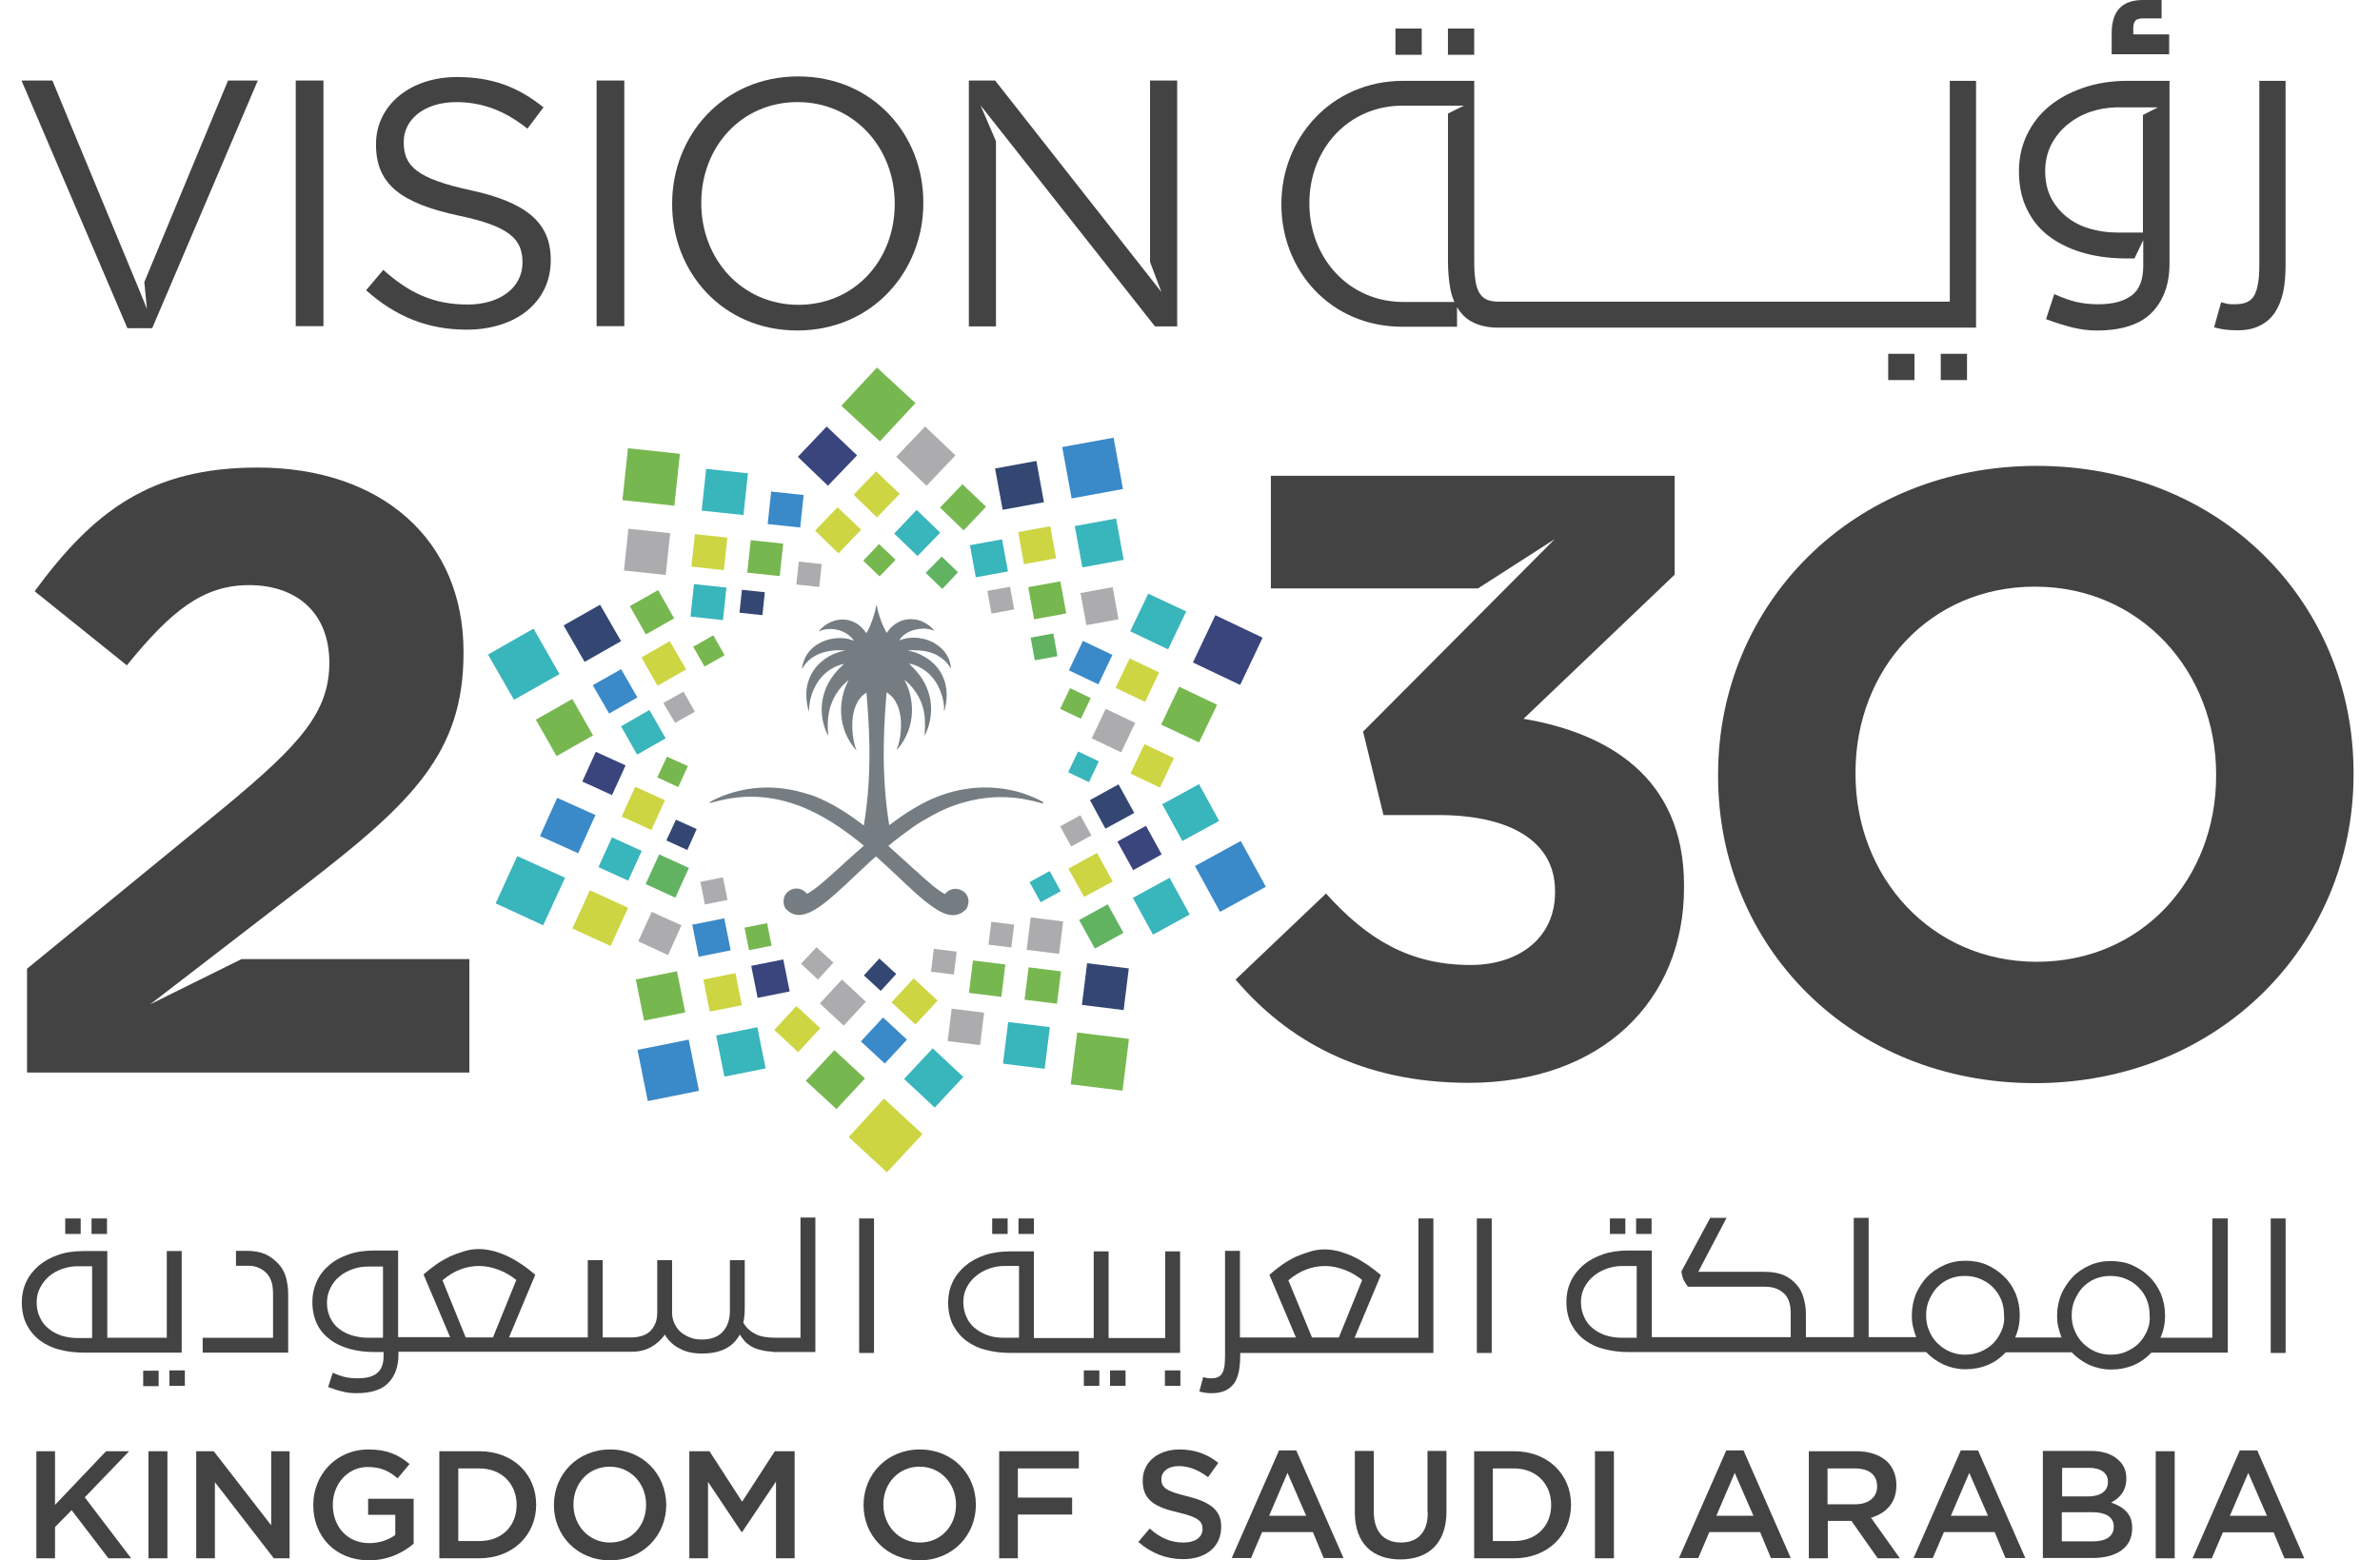 <svg width="61" height="40" viewBox="0 0 61 40" fill="none" xmlns="http://www.w3.org/2000/svg">
<path d="M36.439 0.732H35.766V1.405H36.439V0.732Z" fill="#434343"/>
<path d="M50.415 9.07H49.742V9.743H50.415V9.07Z" fill="#434343"/>
<path d="M57.907 8.354C58.072 8.279 58.206 8.159 58.303 8.017C58.401 7.868 58.475 7.688 58.52 7.479C58.565 7.269 58.58 7.03 58.58 6.768V2.072H57.907V6.768C57.907 6.955 57.9 7.12 57.877 7.247C57.855 7.382 57.825 7.486 57.78 7.569C57.735 7.651 57.668 7.711 57.586 7.748C57.503 7.785 57.399 7.8 57.272 7.8C57.212 7.8 57.159 7.8 57.114 7.793C57.07 7.785 57.01 7.771 56.928 7.748L56.748 8.391C56.935 8.444 57.114 8.466 57.294 8.466C57.541 8.473 57.743 8.436 57.907 8.354Z" fill="#434343"/>
<path d="M55.596 0.882H54.676V0.725C54.676 0.643 54.691 0.576 54.729 0.531C54.759 0.494 54.834 0.471 54.938 0.471H55.402V0H54.923C54.669 0 54.467 0.067 54.332 0.202C54.198 0.337 54.123 0.553 54.123 0.845V1.391H55.596V0.882Z" fill="#434343"/>
<path d="M49.068 9.07H48.395V9.743H49.068V9.07Z" fill="#434343"/>
<path d="M37.784 0.732H37.111V1.405H37.784V0.732Z" fill="#434343"/>
<path d="M52.569 6.095C52.823 6.275 53.122 6.41 53.459 6.499C53.795 6.589 54.147 6.626 54.528 6.626H54.707L54.932 6.155V6.821C54.932 7.172 54.834 7.427 54.633 7.576C54.431 7.726 54.147 7.8 53.78 7.8C53.571 7.8 53.384 7.778 53.219 7.741C53.055 7.703 52.868 7.636 52.651 7.539L52.441 8.182C52.696 8.279 52.928 8.346 53.13 8.399C53.331 8.444 53.526 8.473 53.728 8.473C54.386 8.473 54.857 8.316 55.156 8.01C55.455 7.696 55.605 7.284 55.605 6.754V2.072H54.528C54.117 2.072 53.735 2.132 53.391 2.252C53.047 2.371 52.756 2.528 52.516 2.73C52.27 2.932 52.083 3.179 51.948 3.463C51.813 3.747 51.746 4.054 51.746 4.383C51.746 4.779 51.821 5.116 51.97 5.4C52.112 5.684 52.314 5.916 52.569 6.095ZM52.569 3.717C52.673 3.516 52.808 3.344 52.98 3.201C53.152 3.059 53.346 2.947 53.563 2.872C53.773 2.798 53.997 2.76 54.221 2.753H55.306L54.924 2.947V5.961H54.251C53.997 5.961 53.765 5.923 53.541 5.856C53.316 5.789 53.122 5.684 52.958 5.55C52.793 5.415 52.658 5.25 52.561 5.056C52.464 4.862 52.419 4.637 52.419 4.383C52.419 4.136 52.471 3.919 52.569 3.717Z" fill="#434343"/>
<path d="M35.945 8.376H37.344V7.875C37.358 7.898 37.373 7.92 37.388 7.943C37.493 8.092 37.62 8.204 37.785 8.279C37.949 8.354 38.151 8.399 38.391 8.399H50.647V2.072H49.974V7.733H49.279H38.42C38.293 7.733 38.189 7.718 38.106 7.681C38.024 7.643 37.964 7.584 37.912 7.501C37.867 7.419 37.83 7.314 37.815 7.18C37.792 7.045 37.785 6.888 37.785 6.701V2.072H35.968C34.113 2.072 32.842 3.545 32.842 5.228V5.243C32.842 6.926 34.091 8.376 35.945 8.376ZM33.56 5.206C33.56 3.822 34.554 2.708 35.953 2.708H37.523L37.112 2.91V6.694C37.112 6.955 37.134 7.195 37.172 7.404C37.194 7.524 37.231 7.636 37.276 7.741H35.968C34.569 7.741 33.56 6.611 33.56 5.221V5.206Z" fill="#434343"/>
<path d="M29.476 6.716L29.767 7.486L25.505 2.064H24.832V8.368H25.527V3.62L25.131 2.7L29.603 8.368H30.171V2.064H29.476V6.716Z" fill="#434343"/>
<path d="M39.049 18.427L42.922 14.732V12.197H32.573V15.084H37.882L39.849 13.82L34.936 18.756L35.459 20.894H36.858C38.742 20.894 39.856 21.59 39.856 22.838V22.883C39.856 24.02 38.959 24.738 37.688 24.738C36.132 24.738 35.041 24.08 33.986 22.906L31.668 25.112C32.984 26.66 34.883 27.759 37.643 27.759C41.06 27.759 43.162 25.643 43.162 22.756V22.711C43.169 19.87 41.128 18.778 39.049 18.427Z" fill="#434343"/>
<path d="M20.457 1.959C18.535 1.959 17.227 3.477 17.227 5.219V5.234C17.227 6.969 18.513 8.472 20.435 8.472C22.357 8.472 23.665 6.954 23.665 5.212V5.197C23.673 3.462 22.379 1.959 20.457 1.959ZM22.932 5.234C22.932 6.663 21.908 7.814 20.465 7.814C19.021 7.814 17.974 6.648 17.974 5.212V5.197C17.974 3.769 18.999 2.617 20.442 2.617C21.885 2.617 22.932 3.784 22.932 5.219V5.234Z" fill="#434343"/>
<path d="M52.201 11.943C47.475 11.943 44.035 15.503 44.035 19.855V19.9C44.035 24.245 47.43 27.767 52.156 27.767C56.882 27.767 60.322 24.207 60.322 19.855V19.81C60.322 15.458 56.927 11.943 52.201 11.943ZM56.8 19.892C56.8 22.517 54.916 24.656 52.201 24.656C49.487 24.656 47.557 22.472 47.557 19.848V19.803C47.557 17.178 49.442 15.039 52.156 15.039C54.871 15.039 56.8 17.223 56.8 19.848V19.892Z" fill="#434343"/>
<path d="M16.001 2.064H15.291V8.361H16.001V2.064Z" fill="#434343"/>
<path d="M3.849 25.746L4.5 25.245L7.85 22.665C10.564 20.571 11.88 19.3 11.88 16.742V16.705C11.88 13.841 9.779 11.986 6.601 11.986C3.864 11.986 2.398 13.101 0.888 15.157L3.251 17.056C4.388 15.658 5.203 15 6.384 15C7.588 15 8.441 15.695 8.441 16.989C8.441 18.253 7.693 19.083 5.793 20.661L0.693 24.834V27.496H12.03V24.587H6.19L3.849 25.746Z" fill="#434343"/>
<path d="M3.901 8.413L6.608 2.064H5.845L3.699 7.232L3.766 7.92L3.594 7.494L1.732 3.007L1.343 2.064H0.551L3.265 8.413H3.901Z" fill="#434343"/>
<path d="M8.29 2.064H7.58V8.361H8.29V2.064Z" fill="#434343"/>
<path d="M12.06 4.876C10.669 4.577 10.348 4.248 10.348 3.65V3.635C10.348 3.066 10.871 2.618 11.694 2.618C12.344 2.618 12.927 2.827 13.518 3.298L13.93 2.752C13.286 2.236 12.628 1.975 11.709 1.975C10.512 1.975 9.637 2.7 9.637 3.695V3.71C9.637 4.741 10.303 5.213 11.753 5.527C13.077 5.803 13.391 6.14 13.391 6.723V6.738C13.391 7.359 12.83 7.807 11.985 7.807C11.11 7.807 10.482 7.508 9.824 6.918L9.383 7.441C10.138 8.114 10.961 8.451 11.963 8.451C13.219 8.451 14.116 7.748 14.116 6.671V6.656C14.116 5.691 13.466 5.183 12.06 4.876Z" fill="#434343"/>
<path d="M21.189 10.934L21.967 11.674L21.22 12.452L20.449 11.711L21.189 10.934Z" fill="#39457C"/>
<path d="M22.971 11.711L23.748 12.452L24.489 11.674L23.711 10.934L22.971 11.711Z" fill="#ACACAE"/>
<path d="M21.879 12.682L22.477 13.265L23.06 12.66L22.455 12.084L21.879 12.682Z" fill="#CDD542"/>
<path d="M24.092 13.012L24.698 13.596L25.273 12.99L24.668 12.414L24.092 13.012Z" fill="#77B750"/>
<path d="M20.891 13.602L21.489 14.185L22.072 13.58L21.466 13.004L20.891 13.602Z" fill="#CDD542"/>
<path d="M22.918 13.678L23.516 14.254L24.099 13.656L23.494 13.072L22.918 13.678Z" fill="#39B5BC"/>
<path d="M22.125 14.373L22.544 14.777L22.955 14.351L22.529 13.947L22.125 14.373Z" fill="#77B750"/>
<path d="M23.725 14.686L24.151 15.098L24.555 14.671L24.136 14.268L23.725 14.686Z" fill="#61B362"/>
<path d="M28.541 11.22L27.225 11.461L27.466 12.778L28.782 12.536L28.541 11.22Z" fill="#3A89C8"/>
<path d="M26.563 11.816L25.504 12.01L25.698 13.069L26.757 12.875L26.563 11.816Z" fill="#344773"/>
<path d="M28.606 13.292L27.547 13.486L27.741 14.546L28.8 14.351L28.606 13.292Z" fill="#39B5BC"/>
<path d="M26.096 13.64L26.245 14.462L27.068 14.313L26.918 13.49L26.096 13.64Z" fill="#CDD542"/>
<path d="M28.517 15.052L27.693 15.203L27.844 16.027L28.668 15.876L28.517 15.052Z" fill="#ACACAE"/>
<path d="M25.683 13.826L24.859 13.977L25.01 14.8L25.834 14.649L25.683 13.826Z" fill="#39B5BC"/>
<path d="M27.177 14.902L26.354 15.053L26.504 15.877L27.328 15.726L27.177 14.902Z" fill="#77B750"/>
<path d="M25.888 15.042L25.307 15.148L25.413 15.729L25.994 15.623L25.888 15.042Z" fill="#ACACAE"/>
<path d="M26.997 16.239L26.416 16.346L26.522 16.927L27.103 16.821L26.997 16.239Z" fill="#61B362"/>
<path d="M31.15 15.771L30.574 16.983L31.786 17.559L32.361 16.347L31.15 15.771Z" fill="#39457C"/>
<path d="M29.43 15.219L28.967 16.183L29.939 16.647L30.403 15.675L29.43 15.219Z" fill="#39B5BC"/>
<path d="M30.223 17.604L29.76 18.576L30.732 19.032L31.195 18.067L30.223 17.604Z" fill="#77B750"/>
<path d="M28.953 16.879L28.594 17.634L29.349 17.993L29.708 17.238L28.953 16.879Z" fill="#CDD542"/>
<path d="M29.334 19.076L28.975 19.831L29.73 20.19L30.089 19.435L29.334 19.076Z" fill="#CDD542"/>
<path d="M27.755 16.43L27.396 17.185L28.152 17.544L28.511 16.789L27.755 16.43Z" fill="#3A89C8"/>
<path d="M28.339 18.172L27.98 18.927L28.736 19.286L29.095 18.531L28.339 18.172Z" fill="#ACACAE"/>
<path d="M27.426 17.641L27.172 18.172L27.703 18.426L27.957 17.895L27.426 17.641Z" fill="#77B750"/>
<path d="M27.631 19.264L27.377 19.797L27.91 20.051L28.164 19.517L27.631 19.264Z" fill="#39B5BC"/>
<path d="M31.801 21.559L30.627 22.202L31.27 23.376L32.444 22.733L31.801 21.559Z" fill="#3A89C8"/>
<path d="M30.731 20.102L29.789 20.617L30.305 21.56L31.247 21.044L30.731 20.102Z" fill="#39B5BC"/>
<path d="M29.977 22.502L29.035 23.018L29.551 23.96L30.493 23.444L29.977 22.502Z" fill="#39B5BC"/>
<path d="M29.372 21.17L28.639 21.574L29.043 22.307L29.775 21.903L29.372 21.17Z" fill="#39457C"/>
<path d="M28.391 23.182L27.658 23.585L28.062 24.318L28.795 23.915L28.391 23.182Z" fill="#61B362"/>
<path d="M28.668 20.107L27.936 20.511L28.332 21.244L29.072 20.84L28.668 20.107Z" fill="#344773"/>
<path d="M28.116 21.865L27.383 22.269L27.787 22.994L28.52 22.598L28.116 21.865Z" fill="#CDD542"/>
<path d="M27.688 20.9L27.172 21.185L27.456 21.701L27.972 21.416L27.688 20.9Z" fill="#ACACAE"/>
<path d="M26.903 22.33L26.387 22.614L26.671 23.13L27.187 22.846L26.903 22.33Z" fill="#39B5BC"/>
<path d="M27.608 26.468L27.443 27.797L28.772 27.961L28.936 26.633L27.608 26.468Z" fill="#77B750"/>
<path d="M27.863 24.693L27.73 25.762L28.799 25.894L28.932 24.826L27.863 24.693Z" fill="#344773"/>
<path d="M25.84 26.199L25.707 27.268L26.776 27.4L26.908 26.331L25.84 26.199Z" fill="#39B5BC"/>
<path d="M26.363 24.798L26.26 25.629L27.091 25.732L27.194 24.901L26.363 24.798Z" fill="#77B750"/>
<path d="M24.392 25.858L24.289 26.689L25.12 26.792L25.223 25.961L24.392 25.858Z" fill="#ACACAE"/>
<path d="M26.418 23.518L26.314 24.35L27.146 24.453L27.249 23.622L26.418 23.518Z" fill="#ACACAE"/>
<path d="M24.937 24.622L24.834 25.453L25.665 25.556L25.768 24.725L24.937 24.622Z" fill="#77B750"/>
<path d="M25.407 23.631L25.334 24.217L25.92 24.289L25.993 23.703L25.407 23.631Z" fill="#ACACAE"/>
<path d="M23.934 24.324L23.861 24.91L24.448 24.983L24.52 24.396L23.934 24.324Z" fill="#ACACAE"/>
<path d="M23.644 29.074L22.657 28.162L21.752 29.149L22.732 30.054L23.644 29.074Z" fill="#CDD542"/>
<path d="M23.464 10.334L22.477 9.422L21.564 10.402L22.552 11.314L23.464 10.334Z" fill="#77B750"/>
<path d="M24.69 27.608L23.905 26.875L23.172 27.66L23.957 28.393L24.69 27.608Z" fill="#39B5BC"/>
<path d="M22.17 27.647L21.385 26.922L20.652 27.707L21.438 28.432L22.17 27.647Z" fill="#77B750"/>
<path d="M23.246 26.652L22.633 26.084L22.064 26.697L22.678 27.265L23.246 26.652Z" fill="#3A89C8"/>
<path d="M21.025 26.359L20.412 25.791L19.844 26.404L20.457 26.973L21.025 26.359Z" fill="#CDD542"/>
<path d="M24.031 25.65L23.418 25.082L22.85 25.695L23.463 26.264L24.031 25.65Z" fill="#CDD542"/>
<path d="M22.193 25.68L21.58 25.111L21.012 25.724L21.625 26.293L22.193 25.68Z" fill="#ACACAE"/>
<path d="M22.971 24.969L22.537 24.572L22.141 25.006L22.574 25.402L22.971 24.969Z" fill="#344773"/>
<path d="M21.361 24.678L20.928 24.281L20.531 24.707L20.965 25.111L21.361 24.678Z" fill="#ACACAE"/>
<path d="M17.652 26.651L16.34 26.914L16.603 28.227L17.915 27.963L17.652 26.651Z" fill="#3A89C8"/>
<path d="M19.411 26.333L18.355 26.545L18.567 27.601L19.623 27.389L19.411 26.333Z" fill="#39B5BC"/>
<path d="M17.351 24.898L16.295 25.109L16.507 26.165L17.563 25.953L17.351 24.898Z" fill="#77B750"/>
<path d="M19.014 25.77L18.85 24.947L18.027 25.112L18.192 25.934L19.014 25.77Z" fill="#CDD542"/>
<path d="M20.075 24.595L19.254 24.76L19.418 25.581L20.24 25.416L20.075 24.595Z" fill="#39457C"/>
<path d="M18.563 23.541L17.742 23.705L17.907 24.526L18.728 24.362L18.563 23.541Z" fill="#3A89C8"/>
<path d="M19.661 23.665L19.082 23.781L19.198 24.36L19.777 24.244L19.661 23.665Z" fill="#77B750"/>
<path d="M18.53 22.491L17.951 22.607L18.067 23.187L18.647 23.07L18.53 22.491Z" fill="#ACACAE"/>
<path d="M13.922 23.72L14.483 22.501L13.257 21.947L12.703 23.159L13.922 23.72Z" fill="#39B5BC"/>
<path d="M15.649 24.251L16.098 23.271L15.119 22.822L14.67 23.802L15.649 24.251Z" fill="#CDD542"/>
<path d="M14.819 21.874L15.261 20.894L14.281 20.453L13.84 21.433L14.819 21.874Z" fill="#3A89C8"/>
<path d="M15.685 21.466L15.338 22.229L16.1 22.576L16.448 21.814L15.685 21.466Z" fill="#39B5BC"/>
<path d="M17.122 24.484L17.466 23.721L16.703 23.377L16.359 24.132L17.122 24.484Z" fill="#ACACAE"/>
<path d="M15.271 19.273L14.924 20.035L15.686 20.383L16.034 19.621L15.271 19.273Z" fill="#39457C"/>
<path d="M16.895 21.902L16.547 22.664L17.309 23.012L17.657 22.25L16.895 21.902Z" fill="#61B362"/>
<path d="M16.282 20.168L15.934 20.93L16.695 21.278L17.043 20.516L16.282 20.168Z" fill="#CDD542"/>
<path d="M17.616 21.791L17.856 21.253L17.325 21.014L17.078 21.545L17.616 21.791Z" fill="#344773"/>
<path d="M17.384 20.176L17.631 19.638L17.093 19.398L16.846 19.929L17.384 20.176Z" fill="#77B750"/>
<path d="M13.173 17.94L14.34 17.282L13.674 16.115L12.508 16.781L13.173 17.94Z" fill="#39B5BC"/>
<path d="M14.265 19.384L15.2 18.853L14.669 17.918L13.734 18.449L14.265 19.384Z" fill="#77B750"/>
<path d="M14.984 16.968L15.918 16.437L15.38 15.502L14.445 16.033L14.984 16.968Z" fill="#344773"/>
<path d="M15.612 18.291L16.337 17.88L15.919 17.154L15.193 17.566L15.612 18.291Z" fill="#3A89C8"/>
<path d="M16.554 16.264L17.279 15.852L16.868 15.127L16.143 15.538L16.554 16.264Z" fill="#77B750"/>
<path d="M16.329 19.345L17.062 18.927L16.643 18.201L15.918 18.62L16.329 19.345Z" fill="#39B5BC"/>
<path d="M16.853 17.58L17.585 17.161L17.167 16.436L16.441 16.854L16.853 17.58Z" fill="#CDD542"/>
<path d="M17.301 18.531L17.81 18.247L17.518 17.73L17.002 18.022L17.301 18.531Z" fill="#ACACAE"/>
<path d="M18.057 17.087L18.573 16.796L18.282 16.287L17.766 16.579L18.057 17.087Z" fill="#77B750"/>
<path d="M16.095 11.491L15.953 12.822L17.284 12.965L17.426 11.634L16.095 11.491Z" fill="#77B750"/>
<path d="M16.107 13.554L15.992 14.625L17.063 14.74L17.177 13.669L16.107 13.554Z" fill="#ACACAE"/>
<path d="M18.099 12.019L17.984 13.09L19.055 13.204L19.17 12.134L18.099 12.019Z" fill="#39B5BC"/>
<path d="M17.81 13.693L17.721 14.525L18.553 14.615L18.643 13.782L17.81 13.693Z" fill="#CDD542"/>
<path d="M19.765 12.601L19.676 13.434L20.509 13.523L20.598 12.69L19.765 12.601Z" fill="#3A89C8"/>
<path d="M17.787 14.974L17.697 15.807L18.53 15.896L18.619 15.063L17.787 14.974Z" fill="#39B5BC"/>
<path d="M19.242 13.847L19.152 14.68L19.985 14.769L20.074 13.936L19.242 13.847Z" fill="#77B750"/>
<path d="M19.016 15.12L18.953 15.707L19.541 15.77L19.603 15.182L19.016 15.12Z" fill="#344773"/>
<path d="M20.473 14.397L20.41 14.984L20.998 15.047L21.06 14.46L20.473 14.397Z" fill="#ACACAE"/>
<path d="M26.739 20.565C26.642 20.505 26.455 20.415 26.208 20.333C25.849 20.221 25.341 20.131 24.743 20.228C24.541 20.258 24.331 20.31 24.107 20.393C24.085 20.4 24.062 20.408 24.047 20.415C23.935 20.46 23.823 20.505 23.711 20.565C23.613 20.61 23.524 20.669 23.427 20.722C23.21 20.849 23 20.998 22.791 21.155C22.559 19.727 22.671 18.404 22.724 17.753C22.724 17.753 22.731 17.745 22.731 17.753C23.24 18.067 23.098 18.957 22.985 19.211C22.985 19.219 22.993 19.219 22.993 19.219C23.621 18.478 23.314 17.656 23.187 17.446C23.187 17.439 23.187 17.439 23.195 17.439C23.285 17.514 23.359 17.588 23.419 17.671C23.613 17.917 23.688 18.187 23.703 18.426C23.711 18.553 23.711 18.665 23.703 18.77C23.703 18.8 23.696 18.822 23.696 18.845C23.696 18.852 23.696 18.852 23.703 18.852C23.875 18.516 23.957 18.015 23.703 17.521C23.636 17.387 23.539 17.259 23.419 17.132C23.382 17.095 23.344 17.058 23.307 17.02C23.299 17.02 23.307 17.013 23.314 17.013C23.352 17.02 23.389 17.035 23.427 17.043C23.531 17.08 23.628 17.132 23.711 17.192C23.905 17.334 24.032 17.529 24.107 17.73C24.174 17.895 24.204 18.067 24.197 18.224C24.197 18.232 24.204 18.232 24.204 18.224C24.324 17.79 24.249 17.461 24.1 17.222C23.995 17.05 23.845 16.923 23.703 16.841C23.606 16.781 23.501 16.736 23.419 16.713C23.367 16.698 23.322 16.691 23.285 16.684C23.277 16.684 23.277 16.676 23.285 16.676C23.329 16.669 23.374 16.669 23.419 16.669C23.524 16.669 23.621 16.676 23.703 16.691C23.875 16.721 24.002 16.781 24.1 16.848C24.257 16.953 24.339 17.08 24.369 17.132C24.369 17.14 24.376 17.132 24.376 17.132C24.354 16.9 24.249 16.721 24.1 16.594C23.987 16.497 23.845 16.422 23.703 16.384C23.606 16.362 23.509 16.347 23.419 16.347C23.292 16.347 23.165 16.369 23.06 16.414C23.053 16.414 23.053 16.414 23.053 16.407C23.142 16.272 23.277 16.19 23.419 16.153C23.516 16.123 23.613 16.115 23.703 16.115C23.793 16.123 23.875 16.138 23.935 16.168C23.943 16.168 23.943 16.16 23.943 16.16C23.868 16.078 23.793 16.011 23.703 15.966C23.613 15.913 23.516 15.883 23.419 15.876C23.165 15.846 22.903 15.958 22.731 16.22H22.724C22.694 16.16 22.656 16.093 22.626 16.026C22.559 15.868 22.499 15.681 22.469 15.509C22.469 15.502 22.462 15.502 22.462 15.509C22.432 15.689 22.372 15.868 22.305 16.033C22.275 16.1 22.245 16.168 22.208 16.227H22.2C21.901 15.771 21.333 15.779 20.989 16.175C20.989 16.183 20.989 16.183 20.996 16.183C21.228 16.07 21.662 16.108 21.879 16.414C21.879 16.422 21.879 16.422 21.871 16.422C21.535 16.28 21.019 16.369 20.742 16.698C20.645 16.818 20.577 16.968 20.555 17.14C20.555 17.147 20.562 17.147 20.562 17.14C20.585 17.102 20.637 17.013 20.735 16.923C20.899 16.781 21.176 16.639 21.647 16.676C21.654 16.676 21.654 16.684 21.647 16.684C21.407 16.713 20.914 16.923 20.735 17.416C20.652 17.633 20.637 17.902 20.727 18.232C20.727 18.239 20.735 18.239 20.735 18.232C20.735 18.224 20.735 18.217 20.735 18.209C20.742 17.768 20.996 17.17 21.617 17.02C21.624 17.02 21.624 17.028 21.624 17.028C20.921 17.648 20.989 18.404 21.221 18.852C21.221 18.86 21.228 18.852 21.228 18.852C21.198 18.516 21.176 17.91 21.736 17.446C21.744 17.446 21.744 17.446 21.744 17.454C21.617 17.663 21.31 18.486 21.938 19.226C21.938 19.234 21.953 19.226 21.946 19.219C21.841 18.964 21.699 18.075 22.2 17.76H22.208C22.26 18.411 22.38 19.735 22.14 21.163C21.736 20.849 21.303 20.58 20.884 20.415C20.832 20.393 20.779 20.378 20.727 20.363C20.286 20.221 19.89 20.176 19.538 20.191C18.977 20.213 18.543 20.385 18.312 20.497C18.267 20.52 18.222 20.542 18.192 20.565C18.177 20.572 18.192 20.587 18.199 20.587C18.237 20.572 18.274 20.565 18.312 20.557C18.745 20.438 19.149 20.4 19.538 20.438C19.957 20.475 20.353 20.587 20.727 20.759C21.243 20.991 21.714 21.327 22.14 21.679C21.542 22.202 21.034 22.711 20.727 22.89C20.712 22.898 20.697 22.905 20.682 22.913C20.607 22.816 20.48 22.756 20.338 22.786C20.218 22.816 20.114 22.913 20.091 23.032C20.069 23.137 20.091 23.257 20.159 23.317C20.323 23.481 20.51 23.489 20.727 23.399C21.146 23.227 21.662 22.674 22.29 22.098C22.342 22.053 22.395 22 22.454 21.956C22.507 22 22.559 22.053 22.611 22.098C22.896 22.359 23.165 22.614 23.404 22.838C23.501 22.928 23.599 23.01 23.688 23.085C23.83 23.197 23.965 23.294 24.085 23.361C24.324 23.489 24.541 23.503 24.72 23.346C24.728 23.339 24.743 23.331 24.75 23.324C24.795 23.279 24.84 23.145 24.817 23.04C24.802 22.98 24.773 22.92 24.72 22.875C24.675 22.838 24.623 22.808 24.563 22.793C24.421 22.763 24.294 22.823 24.219 22.92C24.174 22.898 24.13 22.868 24.085 22.838C23.973 22.763 23.838 22.651 23.688 22.516C23.599 22.434 23.501 22.352 23.404 22.262C23.21 22.083 22.993 21.888 22.768 21.686C22.97 21.514 23.187 21.357 23.404 21.2C23.494 21.14 23.591 21.073 23.688 21.021C23.815 20.946 23.95 20.871 24.085 20.804C24.287 20.707 24.496 20.625 24.72 20.565C25.176 20.438 25.663 20.393 26.186 20.475C26.358 20.505 26.53 20.542 26.709 20.595C26.747 20.587 26.754 20.572 26.739 20.565Z" fill="#757D82"/>
<path d="M4.066 35.139H3.67V35.535H4.066V35.139Z" fill="#434343"/>
<path d="M30.246 34.682V32.08H29.864V34.301H28.414V32.08H28.032V34.301H26.499V32.08H25.894C25.654 32.08 25.437 32.11 25.235 32.177C25.041 32.245 24.877 32.334 24.735 32.454C24.6 32.574 24.488 32.708 24.413 32.873C24.338 33.03 24.301 33.209 24.301 33.389C24.301 33.613 24.346 33.807 24.428 33.972C24.518 34.136 24.63 34.271 24.772 34.376C24.914 34.48 25.086 34.563 25.28 34.608C25.475 34.66 25.677 34.682 25.886 34.682H30.246ZM25.325 34.234C25.198 34.189 25.086 34.129 24.996 34.054C24.899 33.98 24.824 33.882 24.772 33.763C24.72 33.651 24.69 33.523 24.69 33.374C24.69 33.239 24.72 33.112 24.779 33C24.839 32.888 24.914 32.791 25.019 32.708C25.116 32.626 25.228 32.566 25.355 32.521C25.482 32.476 25.609 32.454 25.737 32.454H26.118V34.294H25.737C25.587 34.294 25.452 34.279 25.325 34.234Z" fill="#434343"/>
<path d="M22.401 31.236H22.02V34.684H22.401V31.236Z" fill="#434343"/>
<path d="M26.5 31.236H26.104V31.633H26.5V31.236Z" fill="#434343"/>
<path d="M30.254 35.131H29.857V35.527H30.254V35.131Z" fill="#434343"/>
<path d="M4.738 35.131H4.342V35.527H4.738V35.131Z" fill="#434343"/>
<path d="M20.517 34.294H19.889C19.664 34.294 19.485 34.264 19.358 34.197C19.23 34.129 19.126 34.04 19.051 33.905C19.073 33.808 19.088 33.688 19.088 33.546V32.305H18.707V33.606C18.707 33.83 18.647 34.002 18.527 34.137C18.408 34.271 18.228 34.339 17.989 34.339C17.877 34.339 17.772 34.324 17.682 34.286C17.593 34.249 17.51 34.204 17.443 34.144C17.376 34.084 17.323 34.01 17.286 33.927C17.249 33.845 17.226 33.755 17.226 33.666V32.305H16.845V33.636C16.845 33.755 16.83 33.853 16.793 33.935C16.755 34.017 16.71 34.084 16.651 34.137C16.591 34.189 16.523 34.227 16.441 34.249C16.366 34.271 16.284 34.286 16.194 34.286H15.447V32.305H15.065V34.286H13.046L13.719 32.679C13.614 32.589 13.51 32.507 13.39 32.424C13.278 32.35 13.158 32.275 13.031 32.215C12.911 32.155 12.784 32.11 12.657 32.073C12.53 32.043 12.41 32.02 12.283 32.02C12.156 32.02 12.037 32.035 11.909 32.073C11.782 32.11 11.663 32.155 11.536 32.208C11.416 32.267 11.296 32.335 11.177 32.417C11.064 32.499 10.96 32.581 10.855 32.671L11.536 34.279H10.204V32.058H9.591C9.352 32.058 9.135 32.088 8.941 32.155C8.746 32.222 8.574 32.312 8.44 32.432C8.297 32.551 8.193 32.686 8.118 32.851C8.043 33.015 8.006 33.187 8.006 33.374C8.006 33.598 8.051 33.793 8.133 33.957C8.215 34.122 8.335 34.249 8.477 34.354C8.619 34.458 8.791 34.533 8.985 34.586C9.18 34.638 9.382 34.66 9.599 34.66H9.831V34.772C9.831 34.974 9.771 35.116 9.659 35.206C9.546 35.296 9.382 35.333 9.172 35.333C9.053 35.333 8.948 35.326 8.851 35.303C8.754 35.281 8.649 35.244 8.529 35.191L8.41 35.558C8.559 35.61 8.686 35.655 8.799 35.677C8.911 35.707 9.03 35.715 9.143 35.715C9.516 35.715 9.793 35.625 9.958 35.446C10.13 35.266 10.212 35.027 10.212 34.728V34.653H16.187C16.374 34.653 16.538 34.615 16.688 34.533C16.83 34.451 16.95 34.346 17.039 34.212C17.129 34.369 17.256 34.488 17.421 34.571C17.578 34.66 17.772 34.698 17.997 34.698C18.228 34.698 18.423 34.66 18.587 34.578C18.752 34.496 18.871 34.376 18.961 34.212C18.991 34.264 19.036 34.316 19.081 34.376C19.126 34.428 19.186 34.473 19.26 34.518C19.335 34.563 19.425 34.593 19.529 34.615C19.612 34.638 19.701 34.645 19.806 34.653V34.66H20.898V31.213H20.517V34.294ZM9.816 34.294H9.427C9.285 34.294 9.15 34.271 9.023 34.234C8.896 34.197 8.784 34.137 8.686 34.062C8.589 33.987 8.514 33.89 8.462 33.778C8.41 33.666 8.38 33.539 8.38 33.397C8.38 33.262 8.41 33.135 8.47 33.015C8.529 32.903 8.604 32.798 8.701 32.724C8.799 32.641 8.911 32.581 9.038 32.536C9.165 32.492 9.292 32.469 9.427 32.469H9.816V34.294ZM11.939 34.294L11.341 32.821C11.491 32.694 11.64 32.604 11.797 32.544C11.954 32.484 12.111 32.454 12.283 32.454C12.455 32.454 12.627 32.492 12.799 32.559C12.971 32.626 13.113 32.716 13.233 32.813L12.635 34.286H11.939V34.294Z" fill="#434343"/>
<path d="M2.742 31.236H2.346V31.633H2.742V31.236Z" fill="#434343"/>
<path d="M41.658 31.236H41.262V31.633H41.658V31.236Z" fill="#434343"/>
<path d="M38.233 31.236H37.852V34.684H38.233V31.236Z" fill="#434343"/>
<path d="M25.826 31.236H25.43V31.633H25.826V31.236Z" fill="#434343"/>
<path d="M7.386 33.166C7.386 33.016 7.364 32.874 7.327 32.739C7.289 32.605 7.222 32.493 7.14 32.403C7.035 32.291 6.923 32.209 6.796 32.149C6.668 32.096 6.511 32.066 6.332 32.066H6.048V32.448H6.384C6.474 32.448 6.564 32.47 6.646 32.508C6.728 32.545 6.796 32.597 6.855 32.665C6.908 32.732 6.945 32.807 6.968 32.889C6.99 32.971 6.998 33.069 6.998 33.181V34.295H5.195V34.676H7.386V33.166Z" fill="#434343"/>
<path d="M58.581 31.236H58.199V34.684H58.581V31.236Z" fill="#434343"/>
<path d="M42.33 31.236H41.934V31.633H42.33V31.236Z" fill="#434343"/>
<path d="M57.084 31.236H56.703V34.294H55.372C55.454 34.115 55.491 33.928 55.491 33.726C55.491 33.524 55.454 33.344 55.387 33.172C55.312 33.001 55.215 32.851 55.088 32.731C54.961 32.604 54.811 32.507 54.646 32.432C54.474 32.357 54.287 32.328 54.093 32.328C53.899 32.328 53.719 32.365 53.555 32.44C53.39 32.514 53.24 32.612 53.121 32.739C53.001 32.866 52.904 33.015 52.829 33.18C52.762 33.352 52.724 33.531 52.724 33.726C52.724 33.831 52.732 33.928 52.754 34.017C52.777 34.115 52.807 34.204 52.837 34.287H51.648C51.73 34.107 51.767 33.92 51.767 33.718C51.767 33.517 51.73 33.337 51.663 33.165C51.588 32.993 51.491 32.843 51.364 32.724C51.236 32.597 51.087 32.499 50.922 32.425C50.75 32.35 50.563 32.32 50.369 32.32C50.175 32.32 49.995 32.357 49.831 32.432C49.666 32.507 49.517 32.604 49.397 32.731C49.27 32.858 49.18 33.008 49.105 33.172C49.038 33.344 49.001 33.524 49.001 33.718C49.001 33.823 49.008 33.92 49.03 34.01C49.053 34.107 49.083 34.197 49.113 34.279H47.894V31.221H47.512V34.279H46.286V33.688C46.286 33.539 46.264 33.404 46.226 33.27C46.189 33.135 46.129 33.023 46.047 32.933C45.949 32.821 45.837 32.739 45.71 32.686C45.583 32.634 45.426 32.604 45.231 32.604H43.527L44.252 31.221H43.833L43.093 32.597C43.108 32.679 43.123 32.754 43.153 32.813C43.183 32.873 43.22 32.933 43.265 32.986H45.224C45.344 32.986 45.448 33.001 45.538 33.038C45.628 33.075 45.695 33.128 45.755 33.187C45.807 33.255 45.845 33.322 45.867 33.412C45.89 33.494 45.897 33.591 45.897 33.688V34.279H42.337V32.058H41.732C41.492 32.058 41.276 32.088 41.081 32.156C40.887 32.223 40.722 32.312 40.58 32.432C40.446 32.552 40.333 32.686 40.259 32.851C40.184 33.008 40.147 33.187 40.147 33.367C40.147 33.591 40.191 33.786 40.274 33.95C40.363 34.115 40.475 34.249 40.618 34.354C40.76 34.459 40.932 34.541 41.126 34.586C41.321 34.638 41.522 34.661 41.732 34.661H49.367C49.494 34.795 49.644 34.9 49.816 34.982C49.988 35.057 50.175 35.102 50.376 35.102C50.578 35.102 50.773 35.064 50.952 34.99C51.132 34.915 51.281 34.803 51.408 34.668H53.098C53.226 34.803 53.375 34.907 53.547 34.99C53.719 35.064 53.906 35.109 54.108 35.109C54.31 35.109 54.504 35.072 54.684 34.997C54.863 34.922 55.013 34.81 55.14 34.676H57.099V31.236H57.084ZM41.941 34.294H41.56C41.418 34.294 41.283 34.272 41.156 34.234C41.029 34.19 40.917 34.13 40.827 34.055C40.73 33.98 40.655 33.883 40.603 33.763C40.55 33.651 40.52 33.524 40.52 33.374C40.52 33.24 40.55 33.113 40.61 33.001C40.67 32.888 40.745 32.791 40.849 32.709C40.947 32.627 41.059 32.567 41.186 32.522C41.313 32.477 41.44 32.455 41.567 32.455H41.949V34.294H41.941ZM51.296 34.122C51.244 34.242 51.169 34.354 51.079 34.444C50.99 34.533 50.877 34.601 50.758 34.653C50.631 34.706 50.504 34.728 50.354 34.728C50.212 34.728 50.085 34.698 49.965 34.646C49.846 34.593 49.741 34.519 49.651 34.429C49.561 34.339 49.494 34.234 49.442 34.107C49.389 33.988 49.367 33.853 49.367 33.718C49.367 33.584 49.389 33.449 49.442 33.33C49.494 33.21 49.561 33.098 49.644 33.008C49.733 32.918 49.831 32.843 49.95 32.791C50.07 32.739 50.204 32.709 50.346 32.709C50.496 32.709 50.631 32.731 50.75 32.784C50.877 32.836 50.982 32.903 51.072 32.993C51.162 33.083 51.236 33.187 51.289 33.315C51.341 33.434 51.364 33.576 51.364 33.718C51.379 33.868 51.349 34.002 51.296 34.122ZM55.028 34.122C54.975 34.242 54.901 34.354 54.811 34.444C54.721 34.533 54.609 34.601 54.489 34.653C54.37 34.706 54.235 34.728 54.086 34.728C53.944 34.728 53.816 34.698 53.697 34.646C53.577 34.593 53.472 34.519 53.383 34.429C53.293 34.339 53.226 34.234 53.173 34.107C53.121 33.988 53.098 33.853 53.098 33.718C53.098 33.584 53.121 33.449 53.173 33.33C53.226 33.21 53.293 33.098 53.375 33.008C53.465 32.918 53.562 32.843 53.682 32.791C53.801 32.739 53.936 32.709 54.078 32.709C54.228 32.709 54.362 32.731 54.482 32.784C54.609 32.836 54.714 32.903 54.803 32.993C54.893 33.083 54.968 33.187 55.02 33.315C55.073 33.434 55.095 33.576 55.095 33.718C55.11 33.868 55.08 34.002 55.028 34.122Z" fill="#434343"/>
<path d="M1.531 34.6C1.725 34.652 1.927 34.675 2.136 34.675H4.657V32.072H4.275V34.293H2.75V32.072H2.144C1.905 32.072 1.688 32.102 1.493 32.169C1.299 32.237 1.134 32.327 0.992 32.446C0.858 32.566 0.746 32.7 0.671 32.865C0.596 33.022 0.559 33.201 0.559 33.381C0.559 33.605 0.603 33.8 0.686 33.964C0.775 34.129 0.888 34.263 1.03 34.368C1.172 34.473 1.344 34.555 1.531 34.6ZM0.94 33.381C0.94 33.246 0.97 33.119 1.03 33.007C1.09 32.895 1.164 32.798 1.262 32.715C1.359 32.633 1.471 32.573 1.598 32.528C1.725 32.484 1.852 32.461 1.979 32.461H2.361V34.301H1.979C1.837 34.301 1.703 34.278 1.576 34.241C1.448 34.196 1.336 34.136 1.247 34.061C1.149 33.987 1.075 33.889 1.022 33.77C0.962 33.65 0.94 33.523 0.94 33.381Z" fill="#434343"/>
<path d="M28.848 35.131H28.451V35.527H28.848V35.131Z" fill="#434343"/>
<path d="M28.176 35.131H27.779V35.527H28.176V35.131Z" fill="#434343"/>
<path d="M31.75 35.17C31.772 35.05 31.787 34.916 31.787 34.766V34.684H36.738V31.236H36.356V34.295H34.718L35.392 32.687C35.287 32.597 35.182 32.515 35.062 32.433C34.95 32.358 34.831 32.283 34.704 32.223C34.584 32.164 34.457 32.119 34.33 32.081C34.203 32.051 34.083 32.029 33.963 32.029C33.836 32.029 33.717 32.044 33.589 32.081C33.462 32.119 33.343 32.164 33.215 32.216C33.088 32.276 32.976 32.343 32.856 32.425C32.744 32.508 32.64 32.59 32.535 32.68L33.215 34.287H31.78V32.066H31.398V34.751C31.398 34.863 31.391 34.953 31.383 35.028C31.368 35.102 31.353 35.162 31.323 35.207C31.294 35.252 31.256 35.289 31.211 35.304C31.166 35.327 31.107 35.334 31.032 35.334C30.994 35.334 30.965 35.334 30.942 35.327C30.92 35.327 30.882 35.312 30.837 35.304L30.74 35.671C30.845 35.701 30.95 35.716 31.054 35.716C31.189 35.716 31.309 35.693 31.406 35.648C31.503 35.603 31.578 35.536 31.638 35.454C31.683 35.394 31.72 35.289 31.75 35.17ZM33.021 32.822C33.171 32.694 33.32 32.605 33.477 32.545C33.634 32.485 33.799 32.455 33.963 32.455C34.135 32.455 34.307 32.493 34.479 32.56C34.651 32.627 34.793 32.717 34.913 32.814L34.315 34.287H33.627L33.021 32.822Z" fill="#434343"/>
<path d="M2.068 31.236H1.672V31.633H2.068V31.236Z" fill="#434343"/>
<path d="M3.31 37.203H2.719L1.41 38.579V37.203H0.932V39.948H1.41V39.147L1.836 38.714L2.779 39.948H3.362L2.173 38.385L3.31 37.203Z" fill="#434343"/>
<path d="M4.291 37.203H3.805V39.948H4.291V37.203Z" fill="#434343"/>
<path d="M6.951 39.102L5.478 37.203H5.029V39.948H5.508V37.996L7.018 39.948H7.422V37.203H6.951V39.102Z" fill="#434343"/>
<path d="M9.428 38.833H10.131V39.349C9.959 39.476 9.727 39.559 9.465 39.559C8.904 39.559 8.53 39.14 8.53 38.579V38.572C8.53 38.048 8.912 37.607 9.42 37.607C9.772 37.607 9.981 37.719 10.19 37.898L10.497 37.532C10.213 37.293 9.921 37.158 9.443 37.158C8.613 37.158 8.029 37.809 8.029 38.579V38.587C8.029 39.387 8.598 40 9.458 40C9.944 40 10.332 39.805 10.602 39.574V38.422H9.435V38.833H9.428Z" fill="#434343"/>
<path d="M12.284 37.203H11.26V39.948H12.284C13.144 39.948 13.742 39.349 13.742 38.579V38.572C13.742 37.794 13.152 37.203 12.284 37.203ZM13.241 38.579C13.241 39.117 12.867 39.506 12.284 39.506H11.746V37.644H12.284C12.86 37.644 13.241 38.041 13.241 38.579Z" fill="#434343"/>
<path d="M15.64 37.158C14.796 37.158 14.197 37.801 14.197 38.579V38.587C14.197 39.357 14.788 40 15.633 40C16.478 40 17.076 39.357 17.076 38.579V38.572C17.069 37.794 16.478 37.158 15.64 37.158ZM16.56 38.579C16.56 39.11 16.179 39.544 15.633 39.544C15.087 39.544 14.698 39.102 14.698 38.572V38.564C14.698 38.033 15.08 37.599 15.626 37.599C16.172 37.599 16.56 38.041 16.56 38.572V38.579Z" fill="#434343"/>
<path d="M19.021 38.497L18.184 37.203H17.668V39.948H18.147V37.988L19.006 39.275H19.021L19.889 37.981V39.948H20.367V37.203H19.859L19.021 38.497Z" fill="#434343"/>
<path d="M23.576 37.158C22.731 37.158 22.133 37.801 22.133 38.579V38.587C22.133 39.357 22.724 40 23.569 40C24.414 40 25.012 39.357 25.012 38.579V38.572C25.012 37.794 24.421 37.158 23.576 37.158ZM24.503 38.579C24.503 39.11 24.122 39.544 23.576 39.544C23.03 39.544 22.641 39.102 22.641 38.572V38.564C22.641 38.033 23.023 37.599 23.569 37.599C24.114 37.599 24.503 38.041 24.503 38.572V38.579Z" fill="#434343"/>
<path d="M25.609 39.948H26.088V38.826H27.479V38.392H26.088V37.644H27.651V37.203H25.609V39.948Z" fill="#434343"/>
<path d="M30.417 38.355C29.894 38.228 29.767 38.138 29.767 37.921V37.913C29.767 37.734 29.931 37.584 30.215 37.584C30.47 37.584 30.716 37.682 30.963 37.869L31.225 37.502C30.948 37.278 30.627 37.158 30.23 37.158C29.684 37.158 29.288 37.48 29.288 37.951V37.958C29.288 38.467 29.617 38.639 30.2 38.773C30.709 38.893 30.821 38.998 30.821 39.192V39.2C30.821 39.409 30.634 39.544 30.335 39.544C29.991 39.544 29.729 39.417 29.467 39.185L29.176 39.529C29.505 39.82 29.901 39.97 30.32 39.97C30.896 39.97 31.299 39.663 31.299 39.147V39.14C31.307 38.706 31 38.497 30.417 38.355Z" fill="#434343"/>
<path d="M32.782 37.182L31.57 39.941H32.064L32.348 39.276H33.649L33.926 39.941H34.434L33.223 37.182H32.782ZM32.528 38.857L32.999 37.758L33.477 38.857H32.528Z" fill="#434343"/>
<path d="M36.594 38.781C36.594 39.289 36.332 39.543 35.906 39.543C35.472 39.543 35.211 39.267 35.211 38.758V37.195H34.725V38.773C34.725 39.566 35.181 39.977 35.891 39.977C36.609 39.977 37.073 39.566 37.073 38.751V37.195H36.587V38.781H36.594Z" fill="#434343"/>
<path d="M38.808 37.203H37.783V39.948H38.808C39.668 39.948 40.266 39.349 40.266 38.579V38.572C40.266 37.794 39.668 37.203 38.808 37.203ZM39.757 38.579C39.757 39.117 39.383 39.506 38.8 39.506H38.262V37.644H38.8C39.376 37.644 39.757 38.041 39.757 38.579Z" fill="#434343"/>
<path d="M41.365 37.203H40.879V39.948H41.365V37.203Z" fill="#434343"/>
<path d="M44.245 37.182L43.033 39.941H43.527L43.811 39.276H45.112L45.389 39.941H45.897L44.686 37.182H44.245ZM43.99 38.857L44.462 37.758L44.94 38.857H43.99Z" fill="#434343"/>
<path d="M48.605 38.078V38.071C48.605 37.831 48.523 37.629 48.38 37.48C48.201 37.308 47.932 37.203 47.588 37.203H46.361V39.948H46.847V38.99H47.446H47.453L48.126 39.948H48.694L47.954 38.908C48.336 38.796 48.605 38.527 48.605 38.078ZM46.84 38.564V37.644H47.543C47.902 37.644 48.111 37.809 48.111 38.1V38.108C48.111 38.385 47.894 38.564 47.543 38.564H46.84Z" fill="#434343"/>
<path d="M50.256 37.182L49.045 39.941H49.538L49.823 39.276H51.124L51.401 39.941H51.909L50.698 37.182H50.256ZM50.002 38.857L50.473 37.758L50.952 38.857H50.002Z" fill="#434343"/>
<path d="M54.109 38.519C54.311 38.414 54.498 38.235 54.498 37.906V37.898C54.498 37.711 54.438 37.562 54.311 37.442C54.154 37.285 53.907 37.195 53.593 37.195H52.359V39.94H53.631C54.244 39.94 54.648 39.678 54.648 39.184V39.177C54.655 38.811 54.431 38.631 54.109 38.519ZM52.845 37.629H53.541C53.847 37.629 54.027 37.764 54.027 37.98V37.988C54.027 38.242 53.818 38.362 53.511 38.362H52.853V37.629H52.845ZM54.176 39.14C54.176 39.386 53.975 39.514 53.646 39.514H52.845V38.766H53.608C53.99 38.766 54.176 38.9 54.176 39.132V39.14Z" fill="#434343"/>
<path d="M55.738 37.203H55.252V39.948H55.738V37.203Z" fill="#434343"/>
<path d="M57.855 37.182H57.407L56.195 39.949H56.689L56.973 39.283H58.274L58.551 39.949H59.059L57.855 37.182ZM57.153 38.857L57.624 37.758L58.102 38.857H57.153Z" fill="#434343"/>
</svg>
